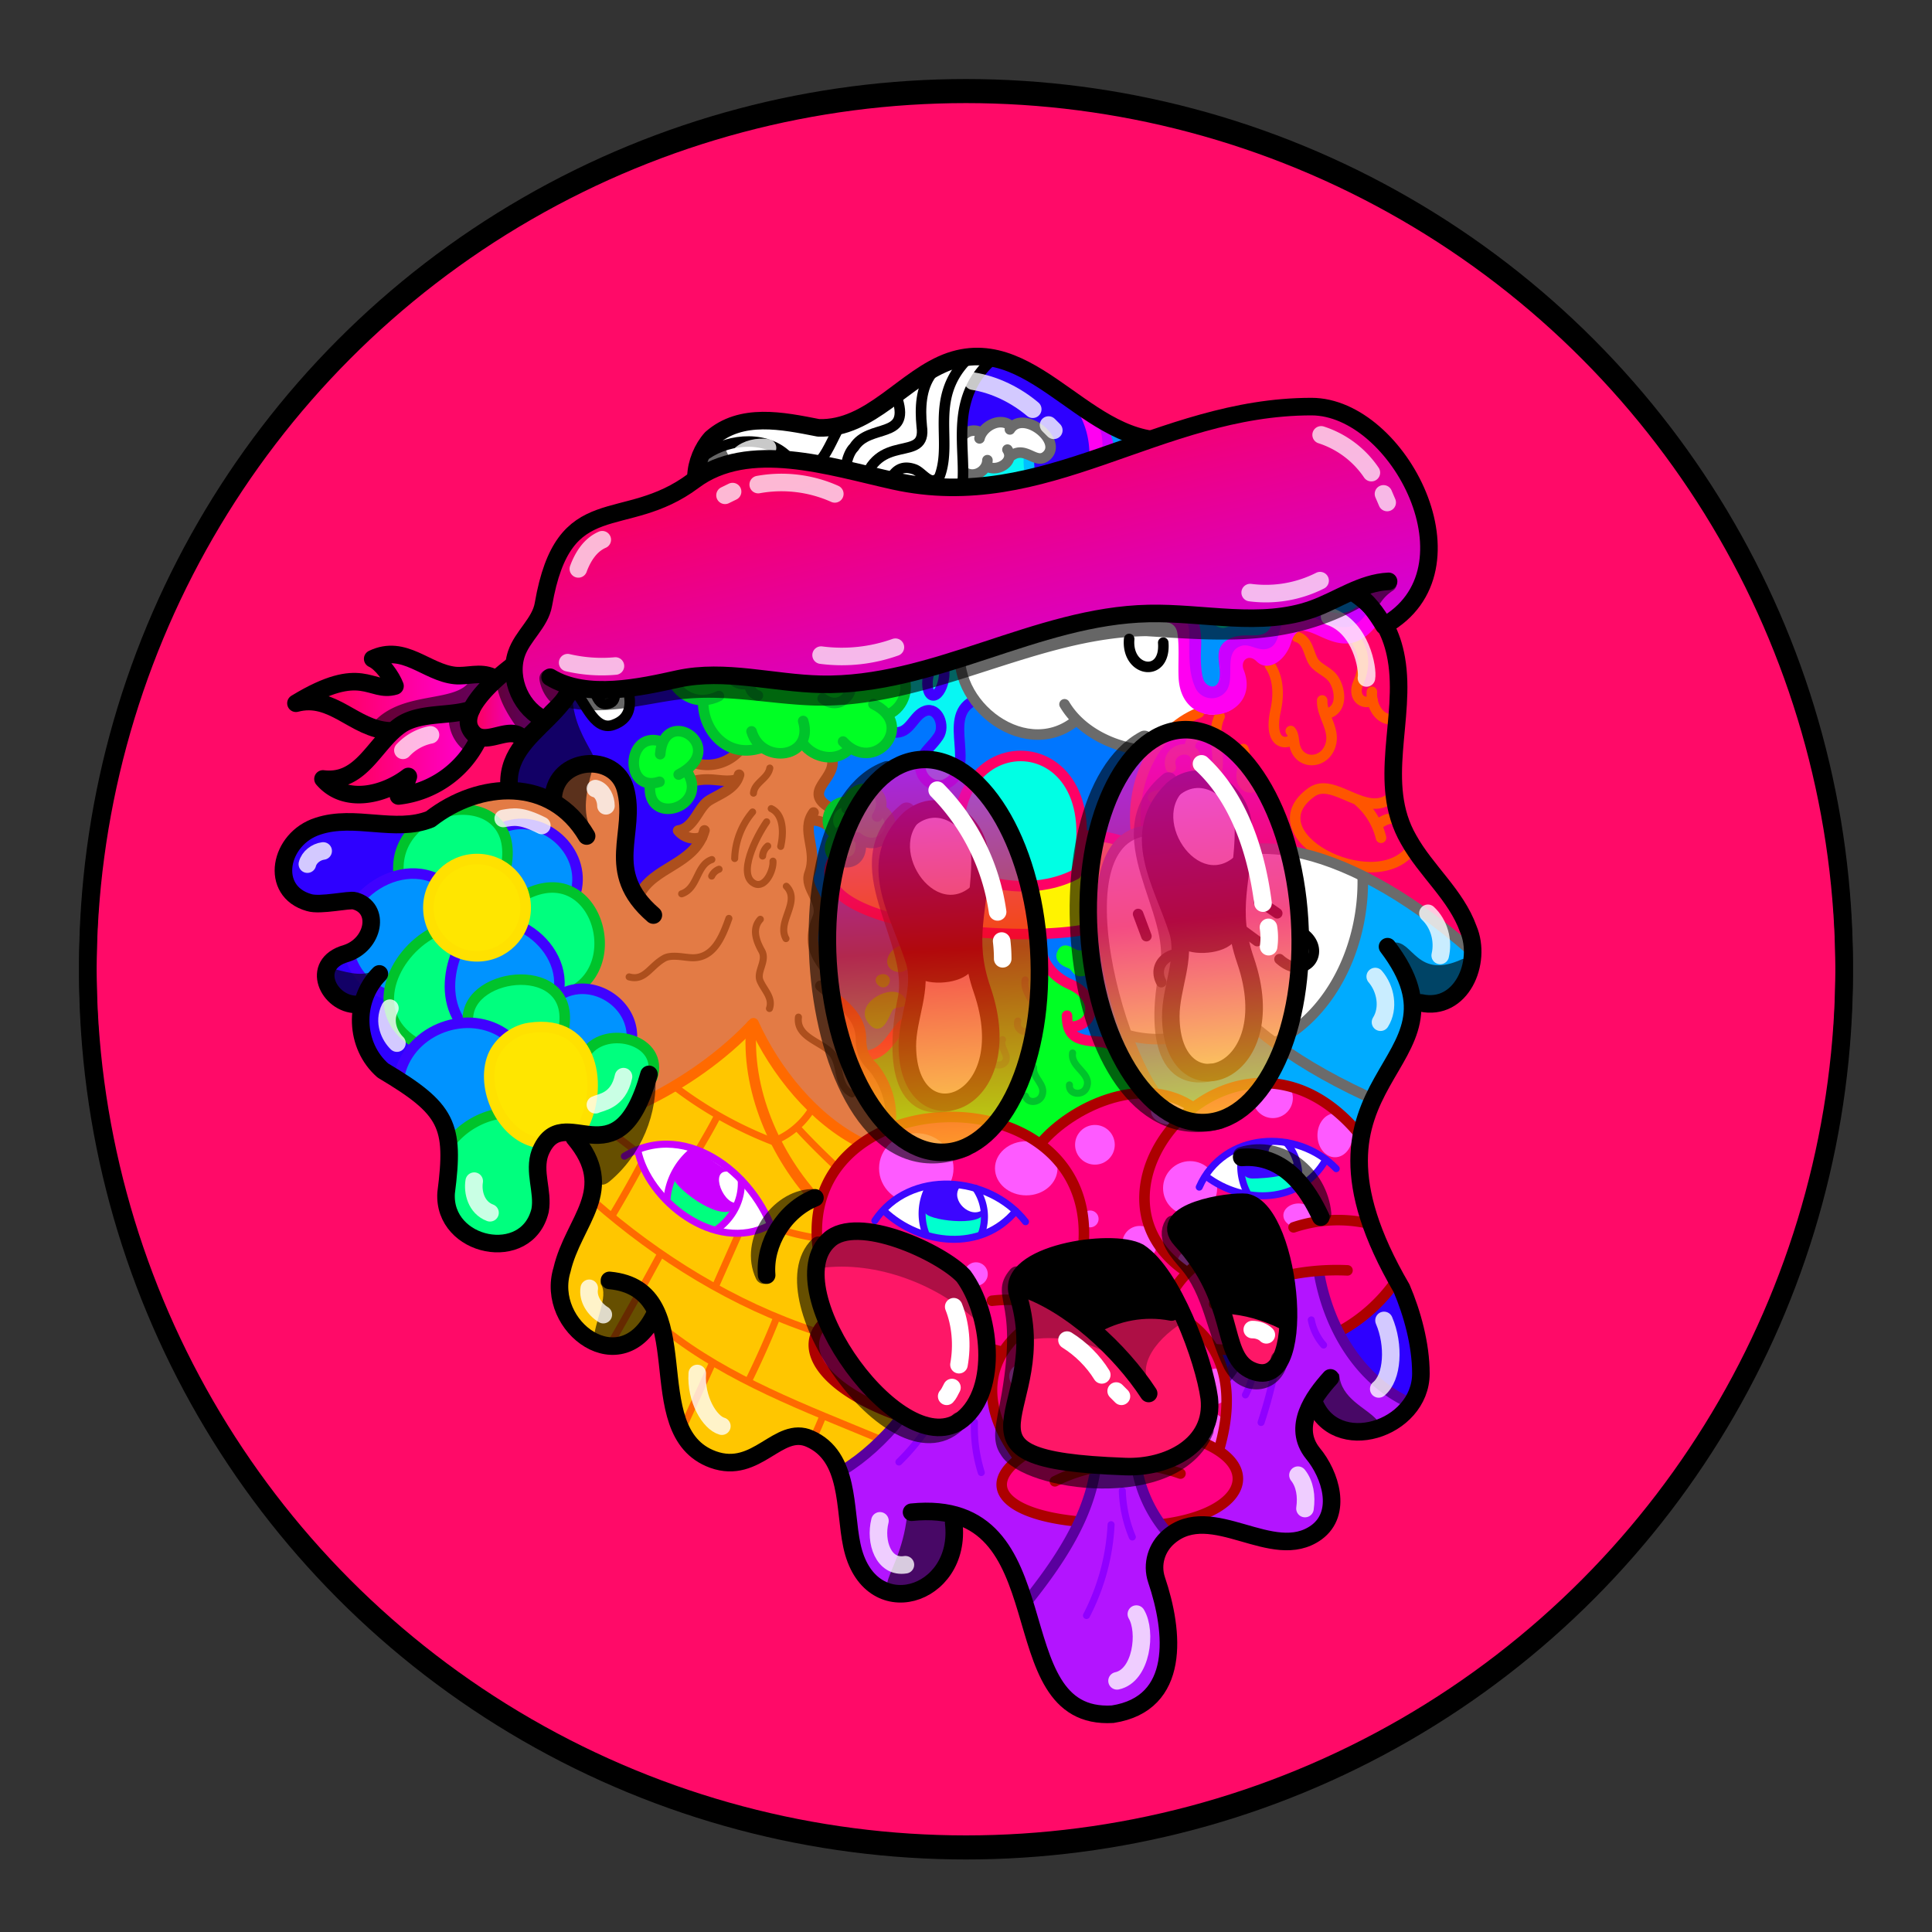 <svg version="1.1" id="Layer_1" xmlns="http://www.w3.org/2000/svg" x="0" y="0" viewBox="0 0 1100 1100" style="enable-background:new 0 0 1100 1100" xml:space="preserve" xmlns:xlink="http://www.w3.org/1999/xlink"><rect x="0" y="0" width="1100" height="1100" fill="#333333" stroke="none"/><style type="text/css">.st304{fill:#FF0A68;stroke:#000000;stroke-width:10;stroke-linecap:round;stroke-linejoin:round;stroke-miterlimit:10;}</style><circle class="st304" cx="550" cy="553.7" r="500"/><defs><style>.kye-1{fill:#fff}.kye-5{fill:#00ff7e}.kye-7{fill:#fe5aff}.kye-8{fill:#00ffcf}.kye-9{fill:#00ff24}.kye-10{fill:#fff300}.kye-12{fill:#00abff}.kye-15{fill:#0093ff}.kye-17,.kye-18,.kye-20,.kye-21,.kye-22,.kye-23,.kye-24,.kye-25,.kye-26,.kye-27,.kye-29,.kye-32,.kye-38,.kye-39,.kye-40{fill:none}.kye-17,.kye-29{stroke:#ad4f1d}.kye-17,.kye-18,.kye-20,.kye-21,.kye-22,.kye-23,.kye-24,.kye-25,.kye-26,.kye-27,.kye-29,.kye-32,.kye-38,.kye-39,.kye-40,.kye-42{stroke-linecap:round;stroke-linejoin:round}.kye-17,.kye-18,.kye-20,.kye-21,.kye-22,.kye-23,.kye-24,.kye-25,.kye-26,.kye-27,.kye-39,.kye-42{stroke-width:6px}.kye-18{stroke:#000}.kye-20{stroke:#6b6b6b}.kye-21{stroke:#f50}.kye-22{stroke:#ff0065}.kye-23{stroke:#3f00ff}.kye-24{stroke:#ad0000}.kye-25,.kye-38{stroke:#ff6a00}.kye-26{stroke:#3f02ff}.kye-27{stroke:#00c32b}.kye-29,.kye-32,.kye-38,.kye-40{stroke-width:4px}.kye-32{stroke:#3c06ff}.kye-39{stroke:#5a009e}.kye-40{stroke:#cb00ff}.kye-41{fill:#cb00ff}.kye-42{fill:#ffe600;stroke:#ffe100}.kye-43{fill:#ff00f1}.kye-44{fill:#00ff02}</style></defs><g id="Layer_80" data-name="Layer 80"><path class="kye-1" d="M567.5 204.3c-36.2-11.4-60.8 34.9-94.7 38.2-17.3 1.8-35-7.1-51.9-2.6-24.4 6.4-32.4 40-13.1 56.3-29.6-.3-69.7 5-78.8 37.9-4.3 15.5 2.3 32.2-.9 48-1.7 7.9-5.8 16-3.4 23.8 46.6 61.1 595.4 242.6 313.4-137.7-17.7-23.9-35.5-52.8-70.6-63.9Z"/><path d="M231 469.2c-15.6-4.3-87-4.4-67.1 34.9 9.8 19.4 32.6-1.1 43.8 12.8 7.8 13.6-8.2 24.8-18.6 31-12.8 8.6 18.5 18.6 23.8 55.7 51.4 46 49.6-131.4 18.1-134.4Zm95.7-74.7c-16.2 13.7-34 29.8-36.5 52.1 34.6 3.9 54.8 34.5 72.9 61.2 32.7 26.9 124.4-141.3 9.7-119.6-31.7-20.5.5 19.9-24.5 24.6-7.9 1.5-18.3-15.1-21.6-18.3ZM773.8 813c45.4-1.2 39.1-60.1 19.2-86.4-11.3-15-83.1-8.5-106.4 17.8-33.1 33.1 72.2 69 87.2 68.6ZM565.5 204.5c28.6 10.8 65.1 23.9 61.4 61.2-.8 7.7.3 17.5-5.7 23.2-56.2 39.3-99.7-45.1-55.7-84.4Z" style="fill:#2e00ff"/><path d="M473.2 431.9c8.6-8.8 43.4-13 55.5-27.3 15.4 6.3-1.6 21.2-3.5 30.3s9.2 15.9 16.6 9c12.4-11.7-2.1-35.2 13.4-44.3 11.9 19.1 39 24.7 57.3 10.8a54.7 54.7 0 0 0 43.3 16.2c-10.2 60.5.9 122.6-3.6 183.7 0 0-175.4 1.9-175.2 1.4-27.2-44.2-44.3-139-3.8-179.8Z" style="fill:#0076ff"/><path d="M432.9 825.9c15.7-12.4 38.1-8.3 44.9 11.2 13.8-7.2 25.1-17.7 34.1-29.9-24.8-5.7-70-37.3-35.2-60.5-15.8-31.7-17.7-72.4 12.7-95.6-27.6-13.3-45.6-38.6-60.5-64.3-20.5 16-41.7 30.4-65.4 42.5-5.6 14.4-22.1 17.5-35.6 19.7 18.9 24.3-1.2 51.4-8.5 75.7-10.6 34.9 39.4 60.5 55 24.8 7.1 18.5 4.5 39.4 11.2 58.1s29.1 32.6 47.3 18.3Z" style="fill:#ffc600"/><path class="kye-1" d="M363.5 654.7c6.6 31.1 43.4 58 74.4 43.1-9.1-28.9-44.1-56-74.4-43.1Z"/><path class="kye-5" d="M383.9 670.5c-13.7 15.4 8.8 24.2 20.6 29 6.3 2 10.6-6.7 13.1-11.3-12.5-3.6-23-10.4-33.7-17.7Z"/><path d="M512 805.7c-24.8-4.7-70.5-36.5-35.7-59.6-44.2-80.7 46.5-139.7 116-95.8 22.7-21.6 57.4-37.6 87.3-20.6 30.4-22.6 72.7-13.6 94.6 17.4-4.1 29.5 9.9 56.6 20.6 83.4-9.2 11.3-19 23.2-32.7 27.9-7.1-9.4-8.4-22-13.7-32.8-10.8-2.2-22 1.5-31.7 6.2a83.6 83.6 0 0 1-7.8 34.3c-5.3 1.7-11 2.3-16.6 2.8a77.4 77.4 0 0 1 1 56.4c31.9 23.3-14.8 41.7-32.5 41.2-7.6-8.7-11.1-20.1-15.4-31.5a46.3 46.3 0 0 0-22.1 1.9 74.4 74.4 0 0 1-10.8 28c-53.2-6-47.6-27.4-32.4-34.2-13.1-16.4-17.7-40.9-11.2-61-10.1-3.5-22.1-7.8-32.6-4.4a78.4 78.4 0 0 1-24.3 40.4Z" style="fill:#ff0081"/><ellipse class="kye-7" cx="497" cy="713.5" rx="14.9" ry="12.4"/><ellipse class="kye-7" cx="584.3" cy="665.2" rx="17.8" ry="15.4"/><circle class="kye-7" cx="603.8" cy="724.8" r="12.8"/><ellipse class="kye-7" cx="521.7" cy="665.2" rx="21.2" ry="20"/><circle class="kye-7" cx="555.7" cy="725.4" r="6.7"/><circle class="kye-7" cx="623.4" cy="651.8" r="11.3"/><circle class="kye-7" cx="648.9" cy="707.9" r="9.9"/><circle class="kye-7" cx="620.7" cy="694" r="4.8"/><circle class="kye-7" cx="677.6" cy="676.5" r="15.4"/><circle class="kye-7" cx="724.7" cy="625.2" r="11.4"/><ellipse class="kye-7" cx="760.1" cy="646.4" rx="10" ry="12.5"/><ellipse class="kye-7" cx="739.4" cy="692" rx="8.7" ry="6.8"/><ellipse class="kye-7" cx="677.6" cy="718.1" rx="7" ry="6.1"/><circle class="kye-7" cx="581.7" cy="783.6" r="7.1"/><ellipse class="kye-7" cx="653.7" cy="766.7" rx="14.3" ry="15.3"/><circle class="kye-7" cx="687.9" cy="814.5" r="10.5"/><ellipse class="kye-7" cx="609.2" cy="807.2" rx="8.6" ry="7.8"/><circle class="kye-7" cx="609.9" cy="758.7" r="6"/><ellipse class="kye-7" cx="692.3" cy="789.3" rx="7.7" ry="10.1"/><ellipse class="kye-7" cx="667.1" cy="632.5" rx="11.8" ry="8"/><path class="kye-1" d="M503.6 689.9c19.9 18 55.6 22.4 73.9 0-18.2-18.9-57.7-23.4-73.9 0Z"/><path class="kye-8" d="M525.2 689.2c.2 4.7-1.9 13 4.3 14.4 11.4 4 34.9 4.5 31.5-13.2-11.4 5.5-24.3 1.8-35.8-1.2Z"/><path class="kye-1" d="M597.4 784c20 13.7 50.1 16.8 67.2-3.1-18.1-15.5-51.3-16.1-67.2 3.1Zm89.4-115c18.8 17.9 54.3 14.9 67.6-8.6-19.2-16.3-53.5-13.4-67.6 8.6Zm11.3-182.3c21.7-4.8 57.2-1.8 77.9 13.6.6 36.1-16.8 76.5-50.6 92.9-7.8-5.7-15.4-11.4-22.4-18.2-16.9 13.7-39.8 19.2-60.3 15-23.4-55.6-34.5-151.1 55.4-103.3Z"/><path class="kye-8" d="M618.2 782.2c-4.4 8.9 5.1 15.5 13.4 13.6 9.9-.4 19.6.4 17.3-12.1a3.8 3.8 0 0 1-1.1-1.1c-9.3 2.2-20.6 2.5-29.6-.4Zm89.1-113.6c.7 3.5 1.2 8.8 4.2 11 10.7 3.2 34.2.7 27.3-15.4-9.5 5.1-32.4 3.6-31.5 4.4Z"/><path class="kye-9" d="M554 530.7c2.6 22.3-47.8 16.7-25.6 45.1-21.9 10.1-17.4 16.5-34.6 26.9a50.6 50.6 0 0 1 14 38.1 103.3 103.3 0 0 1 83.3 9.3c19.2-14.5 39.2-27.9 64.2-29.7a124.3 124.3 0 0 0-10.5-19.6c-14.2-9.8-34.4-3.9-35.4-15.3 13.2.3 14.3-14.1 5.7-21.2s-18.4-1.3-22.3-31.7c-6.5-3-33.1-3.6-38.8-1.9Z"/><path class="kye-10" d="M475.4 487.6c-21.9 47.7 125.5 48.3 152 37.9-.3-15.9-.4-33.6 11-46a103.2 103.2 0 0 0-22-3.5c-1 7.1-1.2 14.6-3.7 21.3-18.8 11-44.4 9-63.5-.9-2-8.1-4.7-15.7-4.9-24.2-12.6-.6-26.3 1.1-38.5 2.1-3.4 4.5-9.9 6.4-14.5 5-1.7 3.4-5 16.2-15.9 8.3Z"/><path class="kye-9" d="M388.4 360.4c-16.5 11.9-5.9 36.9 12.4 40 1.2 15.1 14.7 34.6 31.3 24.5 7 6.5 18.2 4 24.6-2.6 6 8.9 19 12 27.3 4.1 13.2 6.2 29.4-5.8 21.7-20.1 8.9-4 11.6-15.2 6.7-23.5 7.7-9.2 8-24.2-2.6-31.5 10.5-15.7-3.2-39.4-22.9-31.6-13-14.2-35.2-10.7-47.3 3.3-9.9-10.6-28.7-10.8-35.2 4-18.9 1.2-19.6 18.4-16 33.4ZM377 421.7c12.6-15 28.6 5.8 13.4 17.1 12 17.9-21.1 33.4-19.8 8-12.8-3-11.8-26.6 6.4-25.1Zm97.7 53.5c-10.7 13.3 15.4 21.5 16.2 5.2 11.7 1.7 21.7-10 11-19.2 2.3-13.3-17.3-15.8-19.5-3.2-14.1-2.7-10.8 13.7-7.7 17.2Z"/><path d="M359.7 591.5c18.6 5.4 12.8 22.5 5.1 34.9 25.8-6.5 45.3-24.2 64-41.8 15.5 27.5 32.7 53.1 61.9 65.9 5.3-2.4 10-5.3 14.9-7.8 4.7-15.6-2.6-28.2-11.6-39.3-6.8-24.2-1.4-21-22-39.5 4.7-8.4-2.9-13.9-5.9-20.7-4.4-10.2 3.1-22.4-.9-32.7-6.9-8.4-2.3-31.2-4.7-43.2a10.3 10.3 0 0 1 9.2 2.4 29.7 29.7 0 0 1 3.1-9.8c-12.9-10.9.7-12.6.1-28.8-6.3.2-12.8-3.1-15.6-8.5-6.1 7.1-31.9 5-35.8 3.2-13.2 15.7-33.7 1.5-27 19.2 1 .9 14.4-5.4 21.8 2.5-10.4 4.2-23.2 23-28 24.9a11.5 11.5 0 0 0 10.3 6.6c-7.8 14.6-26.3 15.4-33.2 29.9-14.6-12.2-8-31.4-7.7-47.4.6-32.9-38.5-35.5-45.8-5.2-12.3-8.7-37.6-9.5-49.4 1.6 8.7 3.7 16.9 6.6 24.1 13.5 22.1-8.8 49.2 14.1 40.9 37.5 19.2 11.4 16.1 37.2 4.4 53.8a28.4 28.4 0 0 1 27.8 28.8Z" style="fill:#e37b45"/><path class="kye-12" d="M703 574.6c21.6 21.5 48.5 37.8 76.2 50.1-1.8 6.4-3.6 12-5.7 17.6-28.7-25.6-59.2-34.6-93.9-13.2-8.2-3.4-14.1-8-22.8-7.2-6.5-9.6-10.4-19.3-10.9-30.7a72.6 72.6 0 0 0 57.1-16.6Z"/><path class="kye-12" d="M727.1 592.4a231.3 231.3 0 0 0 53.2 32.1c12.7-14 20.8-34.9 24.8-52 18.1 2.4 34.6-14.2 32.3-32.3-9.6-8.5-49.8-36.9-61-39.1.7 35.5-16.4 74.2-49.3 91.3Z"/><path d="M786.8 354.1c26.6 45.3-18.8 112.9 34.8 146.2 2.8 8.6 14.1 32.8 15.2 36.9-124.6-95-124.8-25.3-136.7-72-5 6.8-14.1-.6-12.9-7.7s6.4-27.1 7.5-51.4c14-1.4 13.8-17.4 9.6-28.9.9-6.6 10-6.2 13.4-2.5 9.3 4.4 14-8.5 17.2-15.5 8.8-14.4 28.1 19.7 45.8-1a10.2 10.2 0 0 1 6.1-4.1Zm-104.7 51c-25.5 11.7-37.2 40.8-33.7 68.2 17-5.3 34.6 2.9 47.4 14 2.7-.4 5.7-1.1 7.8-2.9 1.7-6.4-.4-13.6-3.5-19.3-4.2 2-9.4 4.5-13-1 6-21.2 4.4-47.9 7.1-57.4a25.4 25.4 0 0 1-12.1-1.6Z" style="fill:#f06"/><path d="M549.5 269.7c.4 11.6-5.4 27.5-18.9 27.7-8.2.1-8.4-20-16.7-8.5-.8 11.5.8 22.8-8.4 32.7 7.6 7.6 9.7 20.2 5 31.1 10.1 6.6 10.1 19.9 2.1 28.4 2.3 9.7 2.1 18.1-5.6 25.9 1.2 24.9 20.9-12.8 28 1.5 3.6 10.2-10.2 16.8-10.5 26.2 2.4 19.4 24.6 11.3 22.8-6.4-1.2-10.8-2.1-22.4 7.5-30-23.9-25.9 4.7-63 35.6-63.6 1-12.3 3.5-28.4 13-36.8-8.3-11.8-16.5-25.9-19-39.5-8.3 1.7-27.3 11.3-34.9 11.3Z" style="fill:#07f7f3"/><path class="kye-5" d="M249.8 500.8c8.5-13.5 26.4-13.9 39.3-6.6 4.6-48.2-65.7-41.2-61.4 5.1 6.3-4.9 15.7-2.3 22.1 1.5Zm50 9.2a33.4 33.4 0 0 1-2.4 16.7c13.9 8.2 21 21.9 23.3 37.7 38.6-9 17.2-76.1-20.9-54.4Zm-53.9 20.8c-22.8 9.8-35.6 49.3-8.1 62a34.2 34.2 0 0 1 23.8-9.8 49.4 49.4 0 0 1-1.3-40.5c-5.7-4.2-10.2-4.1-14.4-11.7Zm20.3 50.5c8.6-1.2 15.9 3.6 22.9 8.1 8.8-6.4 20.5-6.1 30.6-3.3 11.6-34.2-54-37-53.5-4.8Zm19 53.2c-11.4-1-23.8 7.7-28.3 18-15.3 80.4 64 71.5 50.3-2.2-8.8-1.9-20.1-6.2-22-15.8Zm49.8-36.8c7.2 30-6.7 44.8-1.8 45.8 62.9-2.1 39.8-75.6 1.8-45.8Z"/><path class="kye-15" d="M227.5 612.9a78.6 78.6 0 0 1 30.1 36.1c7.7-6.8 15.6-14 26.2-15.5-8-14.4-9.1-33.3 5.5-43.8-21.3-14.4-57.5-4.6-61.8 23.2Zm91.5-46.8a39.9 39.9 0 0 1 1.6 20c5.9 1.4 9.9 6.9 12.7 12.4a26.5 26.5 0 0 1 26.3-7.2c1-19-23.4-35.1-40.6-25.2Z"/><path class="kye-15" d="M297.6 529.5c12.6 6.5 20.8 20.7 19.9 34.8-16.2-17-50.2-4.2-53.6 18.8-9.3-11.1-9.6-29.5-2.9-41.4 10.9 6.4 31-.3 36.6-12.2Zm-8.6-35.2a35 35 0 0 1 10.5 14.9 36.8 36.8 0 0 1 28-1.9c6.4-22.7-18.1-41.9-39.8-35.7-.6.2-1.4.8-.6 1.6 2.3 7.5 2.7 12 1.9 21.1Zm-40.2 5.9c-5.3 8.6-6.3 19.7-2.7 30a58.5 58.5 0 0 0-25.1 36.9.8.8 0 0 1 .2-.6c-10-3.2-21.8-13.7-20.3-25 9-7.1 12.3-20 5.6-29.9 9.4-12.9 27.5-17.4 42.3-11.4Z"/><path class="kye-1" d="M549.4 246.4c-2 6.8-2.4 16.9 2.1 22.7 4.3 2.1 9.4-3.2 16.1-2.6 9.3-5.6 10-11.5 22.6-6.4 12.6 2.2 6.6-15.4-3.6-18.4-19.8-3.4-22.7 4.7-37.2 4.7Z"/><path d="M479.6 838.8c5.2 22 1.1 55.4 25.5 66.1 24.6 5.5 38.1-20.2 40.7-40.9 50.2 15.2 30.4 88.8 75 109.8 25.1 8.9 47.7-17.3 44.9-41.6-1.2-18.9-13.9-41.9.1-58.4a71.9 71.9 0 0 1-18.5-38.8c-7.7-.3-16.4-1.2-23.6 1.9-2 10.1-4 20.4-10.5 29.3-20-.3-59.4-12-35-36.7-12.3-16.6-16.9-39.4-8.4-58.6a77.1 77.1 0 0 0-33.6-5.7c-11.5 30.4-30 54.7-56.6 73.6ZM717 731.1a83.5 83.5 0 0 1-18.4 52.2 119.5 119.5 0 0 1-4.5 41.7c19.1 17.2 6.6 28.2-9.5 40.7 25.5 6.5 75.9 27.9 73.4-17.7-2.2-15.2-20.1-31.8-10-46.9 13.9 17.7 39.6 14.4 53.7-1.5-27.9-18.2-45-41.6-51.4-74.8-11.2-2.4-22.4 3-33.3 6.3Z" style="fill:#b314ff"/><path class="kye-17" d="M473.9 432.8c1.6 11.1-16.8 17.8-1.8 26.8"/><path class="kye-18" d="M550 205.3c-20.9 22.1-7.6 45.6-14.9 65.5a4.3 4.3 0 0 1-5.8 2.4c-3.1-1.4-5.7-4.9-8.7-6-21.9-7.7-14.9 38.5-32.7 51.5"/><path class="kye-18" d="M530.5 212.6c-6.3 8.4-6.7 19.7-5.7 30.1 3.1 21.8-25.7 2-33.7 34.4-2.2 8.4-1 20.7-9.2 25.5-6.6 3.8-14.6-7.5-21.7-4.4-2.6 1.1-4.3 4-7.1 4.7-8.3 1.6-9.6-10.6-15.2-13.9-14.2-8.2-24 13.9-24.2 25.8"/><path class="kye-18" d="M424.9 313.8c1.5-11.5 12.1-13.6 19.8 2.5m66.4-88.6c6.9 22.6-16.3 13.3-24.8 26.9-8.9 8.6-2.9 37.2-16.2 31.7-7.3-3-8-1.8-15 .7-4.8 1.7-5.3-4.6-6.8-7.6-10.3-20.3-32.9-8.8-45.4 3.3"/><path class="kye-18" d="M402.2 258.6c13.6-9.2 35.2-10.8 47.2 2.3 15.8 17.2 22.5-8.3 29.3-19.2m-114.8 62.8c13.9 3.8 10.7 12.1 17.2 16.5 13 8.9 22-11.4 21.2-22.9M330.5 335c7.3-11.2 22.8-20.4 35.2-11.2 6.7 5.1 10.7 14.8 19.7 16.2"/><path class="kye-18" d="M329.9 349.9c7.5-11.5 19.7-19.6 32.2-11.8 7.2 4.5 13.4 16.4 23.9 15"/><path class="kye-18" d="M332.3 364.7c6.3-13.5 20.2-19.1 31.6-10.7 4.8 3.5 9.6 14 18.4 12.8"/><path class="kye-18" d="M330.5 384.5c9.1.5 6.9 17.2 14.9 16.3 14.7-1.7-12.3-31.5 5.6-36.2 10.9-2.9 16.1 18.4 28 12.4"/><path class="kye-18" d="M326.4 393.3c5.9 3.1 11.2 23.6 22.8 19.4 18.4-6.5 3-27.7 8.4-31.6s11.5 13.1 23 4.7"/><ellipse class="kye-18" cx="630.6" cy="345" rx="1.7" ry="5"/><path class="kye-18" d="M642.9 363.8c-1.7 19 21 22.5 19.4 2.1M706 528.6l9.8 7.2m.9-22.5a116.3 116.3 0 0 1 10.5 6.7m1.3 26.1c15.4 13.8 28.6-6.4 11.6-16.1m-92.1-9.6 4.7 12.6m13.3-21.5c1.8 4.1 3.6 8.3 5.3 12.5m-10.1 35.2c-7.6-14.5 16.1-23.6 20.2-7.8"/><path d="M585.8 260.9c-.6 13.7 7.1 26.5 17.6 34.8" style="stroke:#00bfff;stroke-width:6px;stroke-linecap:round;stroke-linejoin:round;fill:none"/><path class="kye-20" d="M616.4 290.5c-17.4 6-27.2 25.4-24.8 42.9"/><path class="kye-21" d="M694.4 407.9c-4.3 8.8-.4 18.8-1.2 28.1s-6.4 16.1-6.8 24.7 8.9 9.8 13.3 4.1"/><path class="kye-21" d="M698.2 460.3a33.9 33.9 0 0 1 6 22.3m18.9-103.7c4.8 7.2 5.1 16.5 3.3 25-4.8 21.5 7.1 19.9 9.6 16.8"/><path class="kye-21" d="M734.9 416.2c1.7 2 1.6 5 2.1 7.6 2.2 11.8 16.8 11.8 20.5.6 3-9.1-5.1-17-4.7-25.6m3.2 7.4c8.2-2.3 7.4-12.8 3.6-19-2.8-4.7-8.5-6-11.5-10.1s-3-12.5-9.7-14.5m34.4 3.1c4.6 7.2 3.8 15.5.5 23.2s2.3 12.9 8.2 9.9"/><path class="kye-21" d="M781.1 393.9c-.6 7.3 3.9 16.5 12.1 15.6"/><path class="kye-20" d="M643 589.6a63.6 63.6 0 0 0 58.7-14.5m24.9 18.1c33.2-17.1 49.9-56.8 49.3-92.9M606.1 401c9.6 16.3 29.8 25.4 48.1 26.4"/><path class="kye-21" d="M682.6 405.8c-26.4 10.8-38.8 40.3-35.8 67.6m156.1 11c-21.3 26.3-90.4-9-56.1-33.4 12.7-9 30.8 15.1 45.4 3.1"/><path class="kye-21" d="M773.7 456.2a40.2 40.2 0 0 1 12.6 20.8m-1.2-8c2.6-1.9 5.8-3.5 9-2.7m-86.2-39.8c3.1 6.5-4.4 15.2 1.2 20.7 3 2.9 8.2-.2 7.4-4.2m-49.9-6.1c-3.5-12.1 17.4-14.9 14.2-.7"/><path class="kye-21" d="M677.6 426.1a6.4 6.4 0 0 1 4-6.9m-16.7 41.6c-2.1-6.3 7.5-13.1 12.2-8.2m-20.6 1.3a8.2 8.2 0 0 1 7.9-.2"/><path class="kye-20" d="M550.4 269.5c5.3 2.4 11.7-1.8 11.8-7.5m.2 3.8c6 2.9 15.6-3.1 11.2-9.8m2.3 3.4c8.2-5.8 13.9 5.6 20 .1 9.5-8.5-13.3-26.6-20.9-15m.4-2c-5.9-5.3-16 .2-17.7 7.1m-8.3-2.6a8 8 0 0 1 8.6-1"/><path class="kye-18" d="M563.8 205.9c-29.6 28-6.1 64.5-21 85.3a13.4 13.4 0 0 1-7.2 5.1c-10.5 2.7-9.8-11.9-16.4-11.9-9.5.1-.5 22.9-14.8 34.7"/><path class="kye-22" d="M626.4 526.9c-30.7 12.2-175.6 2.6-151.4-38.7m142.2-12.4a61.1 61.1 0 0 1 21 3m-30.7 99.5c.2 13.8 7.5 13.8 20.5 15.1 7.4.7 9.6 9.5 16.8 7.4m-111.4-31.6c-1.7 11.5-14.5 8.5-20.3 15.3s-9.7 15.3-19.1 16.5"/><path class="kye-17" d="M467.1 561.3c9.9 8.8 23.1 15.8 23.1 30.3.1 11.3 5.6 14 8.3 17.8 6.8 9.5 10 20.7 8.3 32.1"/><path class="kye-23" d="M509.1 416.9c9 1.3 10.8-9.9 17.9-12.2s11.3 8.7 7.4 14.5-7.8 8-9.8 13.1c-3.2 8.1 4.9 17.3 13.3 14.4 19.6-8.6-2.2-37.8 16-47.5"/><path class="kye-20" d="M656.6 620.6c-28.7-42.9-62.4-192.5 38.1-134.8"/><path class="kye-24" d="M612.1 866.1c-46.8-4.9-59.7-26.5-10.5-47.2m60.5 48.9c53-6.9 59.6-40.8 3.1-52.4m-100.4-74.8c12.9-1.4 21.7-.5 33.9 7.1m196.1-18.4a93.8 93.8 0 0 1-31.6 28.5m-54.6 9.2a45.3 45.3 0 0 1-17.2 1.1m87.8-71.5a79.5 79.5 0 0 0-42.7 2.2m-42.5 14a53.7 53.7 0 0 0-30.2 30.9m11-20.1c-68.3-47.2 29.5-157.9 97.4-79.9"/><path class="kye-24" d="M677.5 629.4c-28.6-17.7-67.7 1.2-84.8 21.4"/><path class="kye-25" d="M365.7 628.1c22.9-10.9 45.6-26.6 63.3-45.5 12.4 27.4 34.5 54.8 61.2 68.1"/><path class="kye-25" d="M427.9 583.7c-3.5 36.1 13.3 74.7 38.1 100.9"/><path class="kye-26" d="M297.9 528.2c13 6.8 22.8 21.3 20.2 36.3m-58-22.2c-5 12.3-5.9 27 1.3 38.5M286.8 471c22.5-8.6 47.2 13.5 41.1 36.8"/><path class="kye-27" d="M284 634.1a45.5 45.5 0 0 0-27.6 16.6m43.1-141.5c37.8-18.9 56.2 36 28.8 53.8"/><path class="kye-26" d="M319.4 566.1c17.6-9.7 40.9 4.5 40.4 24.6m-161-48.1a33.2 33.2 0 0 0 21.2 23.6"/><path class="kye-27" d="M266.4 580.1c0-27.5 61.7-33.9 54.6 5.5m13.1 13.2c11.4-15.3 44.3-6.9 37.2 14.8m-125-82.5c-23 12.4-37.1 45.3-10.6 62.1m-8.8-96.2c-3.3-42.2 70.3-52.3 61.3-3.5"/><path class="kye-26" d="M288.2 589.3c-21.3-15.6-54.3-3.6-60.6 22m20.5-111.2c-14.6-6.6-31.8-.6-42.3 10.7"/><path class="kye-17" d="M401.1 472.8c-5.6 19.8-29.3 20.4-37.2 37"/><path class="kye-17" d="M420.8 441.1c-2.1 8-10.6 10.7-17 14.6s-8.4 15.7-17.7 17.2a12.1 12.1 0 0 0 13.6 3.7"/><path class="kye-17" d="M419.4 443.9c-8.1 2-14.1-1.7-24.4.8m25.2-16.5a24.5 24.5 0 0 1-23.3 6.6"/><path class="kye-22" d="M544.4 472.3a139.1 139.1 0 0 0-37.5 2.8"/><path class="kye-27" d="M375.9 429.4c2.2-28.7 39.9-3.7 10.5 11.6m-10.5-19c-19.4-5.8-20.7 29.8-.4 23.1m-5.4 1.9c-2.1 23.3 32.5 13.3 21.9-6.3m8.4-39.1c1 16.1 14.8 30.5 33.2 24.1"/><path class="kye-27" d="M427.9 416.4c5.8 19.5 35.7 15.2 29.4-5.9"/><path class="kye-27" d="M457.3 423.5c6 8.3 19.4 10.8 26.5 2.6"/><path class="kye-27" d="M480 422.2c17.6 19.3 42-9.4 17.3-21.3"/><path class="kye-27" d="M506 406.6c9-4 12.5-16 7-24.2"/><path class="kye-27" d="M506.1 384.9c18.5-4.3 16.9-33.8-2.8-34.2"/><path class="kye-27" d="M509.8 351c10.7-15.5-3-40.7-22.5-31.4m1.9 6.7c-7.4-20.2-37.6-22.4-48.5-3.9m1.5 5.6c-5.9-15.1-31.7-18.9-37.8-1.8"/><path class="kye-27" d="M410.6 328.7c-23.7-9.6-34.8 29.9-11 36"/><path class="kye-27" d="M389.3 359.8c-20.3 14.3-3.4 47.9 20 36.5m15.7-59.8c-8.3 3.3-5.7 16.3 3.3 16.1"/><path class="kye-27" d="M422.5 350.8a7.7 7.7 0 0 0-1.9 8.8m-5.1 16.1c-5.5 12 11 20.1 16.1 7.4"/><path class="kye-27" d="M426.8 389.8a6.6 6.6 0 0 0 4.7 6.2m24.2-45c13.7 7.3-1.1 29.8-10.9 16.2m27.2-30.5c7.7-1.6 14 7 7.2 13.9m-2.9-14.6c1.4-2.8 1.7-6.8-.8-9.1m4.7 53.7c11 8.2.3 26.3-11.8 17.1"/><path class="kye-27" d="M485.5 385.8a8.4 8.4 0 0 0 6.9-7.9m-13.8 95.4c-18.9 15 13.2 27.6 11.5 6.3m-8.1-19.2c1.1-18.4 27.7-12.4 17.4 4.5"/><path class="kye-27" d="M501.7 461c12.8 8.7-.7 26.1-13.5 15.8"/><path class="kye-17" d="M470.2 469.3a13.7 13.7 0 0 0-6.9-2.2"/><path class="kye-27" d="M480.8 456.6c-9.3.5-12.9 13.2-5.4 18.5"/><path class="kye-17" d="M463.2 462.6c-7.6 10.5 2.8 21-2.3 34.7-3.1 8.5 8.5 16 4.6 25.3-10.4 24.6 13.6 29.5 6.4 41"/><path d="M612.6 497.7c-19.1 10-45.1 8.8-64.3-1.4-21.2-87.7 87.5-88.5 64.3 1.4Z" style="fill:#00ffe4;stroke:#ff0065;stroke-width:6px;stroke-linecap:round;stroke-linejoin:round"/><path class="kye-22" d="M552.7 531.9c-1 20-20.5 14.8-28.8 26.4-3.9 5.4-1 16.4 7 15.5m62.5-40.1c-3.1 11.8 5.4 22.2 16.1 26.8 15.4 6.7 14.8 23.1.6 24.1"/><ellipse class="kye-23" cx="532.8" cy="386.1" rx="9.9" ry="4.5" transform="rotate(-79.5 532.865 386.124)"/><path class="kye-29" d="M436.5 467.9c-6 8.6-17 30.3-6.9 35.2 6 2.9 10.9-7.4 10.5-12.8"/><path class="kye-29" d="M434.2 487.4a8.3 8.3 0 0 1 2.9-5.7m2-21.3c7.4 3.5 7 14.6 5.4 21.5m-16-19.6a43 43 0 0 0-10.2 26.5m10.7-37.2c.5-6 8.2-8.2 9.3-14.3m-33 52.1c-8.9 3-7.8 16.4-17.2 19.5m21.3-14a7.6 7.6 0 0 0-4.2 3.9m9.8 24.1c-3.7 10.4-8.6 22.8-21 22.4-4.4-.1-11.8-2.1-16 .4-8 4.6-11 13-19.8 10.5m74.7-32.8c-4.9 5.3-2.4 12.3.8 18s-3.2 11.8-.9 17.1 7.4 9.6 5.3 15.7m9.6-69.6c8.5 8.7-5.6 20.3-.2 29.8m7.1 44.7c-1.4 11.2 12.4 13.8 18.6 20.2s2.6 18.9 11.9 23.5"/><path d="M556.5 554.9c3.3 13.3-9.7 17.4-8.9 27.8.5 6.5 8.3 5 10.3.1M533.5 594c-2.5 8.3-14 10.9-14.6 19.8-.4 5.5 7.3 8.8 10.5 4m54.3-59.9c-1.7 8.5 9.1 15.2 7.1 23.8s-13.3 6.9-11.3-.4m-16 21.1c.5 4.2 7.3 5.6 9.1 1.7s-3.8-8.2-1.8-12.2M549 619.6c.9 7.2 10.6 2.6 8.4-3.5-.8-2.1-2.3-4.1-1.9-6.3m28.3 14.2c1.4 4.6 8 3.9 9.5-.4 2.3-6.1-5.4-9.8-4.8-15.8m22.2-8.3c-1.4 8.4 11.5 11.6 7.8 19.9-2.1 4.7-10.1 3.9-9.6-1.7" style="stroke-width:4px;stroke:#00c32b;stroke-linecap:round;stroke-linejoin:round;fill:none"/><path d="M603.7 542.9c-1.3 3.3 2.3 5.4 5.1 6.4s3.1 3.6 5.3 4.4c7.7 1.7 7.6-10.7.5-10.6-4.1.1-8.6-6.3-10.9-.2Zm22.7 37.4c-1 1.7 2.8 4 3.7 1.9s-1.4-5.7-3.7-1.9Zm-102.3-45.2c-4.2.1-5.9 4.7-9.9 5.1-6 .6-10.9 9.8-3 11.2 4.3.7 6.1-4.1 9.2-6s4-.9 5.8-1.9c4-2.2 3.1-8.5-2.1-8.4Zm-22.7 21.8c-2.5 1 1.1 4.7 2.7 2.7s-.2-3.7-2.7-2.7Zm11.4 11.6c-5.1-5.9-22.7 3.4-17.5 11.7s8.1.1 10.8-5.4 11.2-1.2 6.7-6.3Z" style="stroke:#00ff24;stroke-width:4px;stroke-linecap:round;stroke-linejoin:round;fill:#00ff24"/><path class="kye-32" d="M498.1 695c19.7-29.6 65-26.1 85.8.6"/><path class="kye-32" d="M503.4 689.5c20.7 19.5 55.4 23.4 74.9 0"/><path class="kye-32" d="M529.2 675.2a31.8 31.8 0 0 0-2.1 27.1m28.3-25.8a28.4 28.4 0 0 1 3.3 26.2m33.8 86.3c16.6-25.4 58.3-24.9 78.6-4"/><path class="kye-32" d="M597.1 784.2c19.9 14.9 51.8 16.4 68.6-3.9"/><path class="kye-32" d="M620.1 771.1a23.7 23.7 0 0 0-.7 22.4m24.7-22.7a21.4 21.4 0 0 1 4.3 21.3"/><path d="M634.9 770.8c-3.5 8.7 7.4 13.9 13.5 9.5 6.6 7.3-20.3 10.5-29.9 3.5-1.1-3.5-1-9.8 1.2-12.8ZM546.4 676c-5.5 7.2 6.1 18.5 13.4 12.6 3.6 10.1-28.8 6.9-32.7 2.4s-1.1-15.2 4.5-15.8Zm179.1-24.9c-10.3 6.1 7.2 19.7 12.4 9.4 5.5 9.4-19.4 10.5-24.7 10.5-9 .1-7.5-12.9-4.5-18.6Z" style="fill:#3c06ff"/><path class="kye-32" d="M682.8 675.9c13.8-31.4 55.5-33.9 78-10.5"/><path class="kye-32" d="M686.8 669.8c21.6 16.3 53.6 15.7 68.1-9.6"/><path class="kye-32" d="M708.4 652.5a33.2 33.2 0 0 0 1.8 26.7m22.1-28.7a29.1 29.1 0 0 1 6.6 25.1"/><path d="M543.4 782a127.9 127.9 0 0 1-31.6 50.4m33.4-29.9a44.5 44.5 0 0 1-4.5 11.3m14.1-4.1a87 87 0 0 0 3.9 28.7m73.9 29.7a125.8 125.8 0 0 1-14 51.7m20.4-71a74.3 74.3 0 0 0 5.7 26.3m86-129.8a262.3 262.3 0 0 1-12.7 64.6m28.6-58.4a30.1 30.1 0 0 0 7 14.3m-40.3 17.3a52.9 52.9 0 0 1-4.2 11.1" style="stroke:#9000ff;stroke-width:4px;stroke-linecap:round;stroke-linejoin:round;fill:none"/><path d="m527.5 364.4 1.2 2.4m7.9 1.1.9-1.3" style="stroke-width:4px;stroke:#3f00ff;stroke-linecap:round;stroke-linejoin:round;fill:none"/><path class="kye-20" d="M610 340.7c-20.7-14.6-54.3-.5-61.7 21.8-11.5 34.6 33.8 72.2 63.9 48.1"/><path d="M562.5 294c-5.3 5.8 6.1 12.8 2.2 18-1.7 2.1-6.7 1.1-7-2.2" style="stroke-width:4px;stroke:#000;stroke-linecap:round;stroke-linejoin:round;fill:none"/><path d="M562.5 294c-5.3 5.8 6.1 12.8 2.2 18-1.7 2.1-6.7 1.1-7-2.2m20 1.5c2.3 2.1 6.5.7 6-2.6s-4-4.1-4.8-6.8M571 292c1.9 1.8 4.9 1.8 5.8-1 1.7-5-5.2-8.5-3.8-13.5M546.5 334c1.9 3.6 7.3 1.9 7.9-1.9 1.4-6.3-7-8.5-7.9-14m-18.9-2.4c1.6 2.3 5.2.9 5.6-1.7s-2.5-5-3.4-7.7m-1.1 36c1.6 3 6.2 1.5 6.5-1.7s-2.8-5.5-4-8.4m41.3-3.6c1.8 1.1 3.8-.8 3.6-2.7s-3.5-3.7-4.1-6" style="stroke-width:4px;stroke:#00bfff;stroke-linecap:round;stroke-linejoin:round;fill:none"/><path class="kye-38" d="M385.8 619.9a228.1 228.1 0 0 0 56.5 30.9m-33.9-15.2c-3.3 6.4-6.9 12.6-10.6 18.8m-46.3-7.1 10.1 7.7m77.7 42.4c7.5 4.2 16.2 5.8 24.6 7.4m-99.1-41.4a689.9 689.9 0 0 1-16.4 28.9"/><path class="kye-38" d="M338.3 684.1c36.5 32 79.7 58.8 125.8 73.9m-56.6-25.9 12.8-28.9"/><path class="kye-38" d="M376 714.2q-13.7 25.3-28 50.2m31.1-7.1c35.5 28.2 79.8 44.6 121.4 61.9"/><path class="kye-38" d="M426.6 785.4c5.6-11.4 10.8-23.1 15.5-34.9m-36.7 26.1-16.3 35.6m79.3-5.7q-2.2 5.6-4.8 11.1m-20.4-169a45.5 45.5 0 0 0 18.5-16.3m-7.3 10.2c6.8 7.4 14 14.5 21.3 21.4"/><path class="kye-39" d="M623.5 837.7c-4.4 27.7-21.4 52.5-38.7 74.2m62.4-76.2a77.3 77.3 0 0 0 18.3 37.9M717 732.4a84.2 84.2 0 0 1-18.6 51.8m52.8-58.3c5.4 29.5 22 58.7 49.7 72.1"/><path class="kye-40" d="M355.5 658.3c36.2-21.9 77.4 12.5 86.3 48.4"/><path class="kye-41" d="M414.8 667.1c-11.6-1.5-2.2 20.4 5.5 17.5-4.7 14.6-30.7-4.1-35.9-11.8-1.8-7.6 6.1-13.8 10.8-18.9Z"/><path class="kye-40" d="M363.1 654.8c5.5 28.1 43.7 59.3 75.1 42.8"/><path class="kye-40" d="M395.1 654.7a39.9 39.9 0 0 0-15.4 28.8m42.3-11.7c.8 10.7-4.5 21.6-13.8 28.1"/><path class="kye-24" d="M600.6 843.4a91.2 91.2 0 0 1 71.5-4.4m-92.4-9.2c-73.5-99.4 151-134.7 114.7-5.6m72.8-100.9a135.9 135.9 0 0 0-75.9 19.1M511.4 806c-65.1-23.4-65.4-64 7.4-68.5"/><path class="kye-39" d="M535.5 766.6c-9 28.7-33.2 56.9-55.1 70.2"/><path class="kye-24" d="M496.7 768.6a135.9 135.9 0 0 1 73.5 1m-93.4-23.2c-69-143.5 191-149.8 131.4-3.4"/><path class="kye-20" d="M777.9 624c-184.1-85.3-95.6-218.5 59.9-82.6"/><path class="kye-42" d="M307 650.7c-19.8-2.7-33-28.9-27-47.6 2.8-8.9 11.9-16.4 21.2-17.8 37.8-5.8 42.7 35.2 29.8 57.7"/><circle class="kye-42" cx="271.6" cy="516.8" r="27.7"/><path class="kye-43" d="M784.9 354.5c-22 30.8-43.1-10.6-49.8 11.4-3 9.9-13 17.3-19.7 10.6-4.5-4.5-9.4-.4-7.3 4.9 11 27.6-34.6 37.8-37 5.3-.5-8 .5-18.1-.7-26s-8.4-6.5-13.8-6.9c-21.2-1.8-20.2-28.3-19.3-44.7.1-1.8.6-4.9-2.3-4.2-17.4 4.2-19.2-17.9-16.8-28.7 3.5-15.6 3.1-29.3-5-42.8a189.3 189.3 0 0 0 41.4 14.2Z"/><path class="kye-41" d="M779.2 347.6c-14.4 23.2-30.8-4.8-46.4 4.7-5.6 3.4-3.5 13.5-9.7 16.5s-11.2-2.8-16.5-1c-10.4 3.4-3 18-8.4 25.6a10.3 10.3 0 0 1-17.2-1c-4.8-9.5-3.8-21.9-3.9-32.1 0-14.8-18-12.1-26.6-18.2-15-10.8.9-49.1-13.3-46.9-26.8 4.1-.9-41.4-12.9-53.3 6.7 1.4 13.3 3 19.8 4.9Z"/><path class="kye-15" d="M774.7 343.2c-16.7 19.3-37.7-17.4-50.2 11.2-4.1 13.7-17.4 2.1-28 11.7-5.9 6.2.1 15.3-2.8 22.3-2.1 4.4-7.3 2.3-8.6-1.8s-1.6-11.1-1.3-16.8c2.3-41.9-31.8-18.6-34.1-45.1-1.2-13.7 5.5-35.4-13-37.7a5.3 5.3 0 0 1-4.7-5c-1-9.6 6.2-24.3-.7-36.7 5.3.4 10.5 2 15.6 3.5Z"/><path class="kye-8" d="M767.7 337.9c-7.2 8.5-16.4.2-24.2-2.9-10.1-3-20.5 4.6-23.6 14.3a8.6 8.6 0 0 1-9.1 6.5c-8.5-1-12.9 1.9-14.5 1.8-10.3-.6-12.4-20.8-25.2-24.2-29.6-8 .4-34.5-28.4-59.8-6.4-6.4 3-14.8-.6-22.3 9.5 3.4 20.2.1 29.9 2.4Z"/><path class="kye-44" d="M744.6 326.2c-10.6 1.2-21.6 5.6-27.8 14.3-10 14.3-22.7 12-30.2-3.4-10.9-22.1-25.3 3.3-21.4-36.6 2.3-23.2-23.9-23.9-13.6-45.9 40.5-18.2 98.2 29.3 103.1 70Z"/><path class="kye-10" d="M758.2 316.7c-5.2 4.8-12.8 4-19.3 3.8-25.1-1-35.2 40.8-47.5 11.7-10.1-23.8-22.5 2.3-18-41.3 1.9-18.1-21.8-17.3-13.6-36.7 31.7-7.8 135.3-25.1 98.4 62.5Z"/><path d="M765.2 298.4c-14.9 19.7-24.5 14.7-44.5 18.7-9.7 2-10.8 18.2-21.4 14.5-3.3-2.1-3.8-6.1-5.3-9.2-5.2-10.7-16.9-7.9-14.4-22.1 5.3-29.3-17.2-29.3-13.4-44.6 23.3-18.8 110.1-23.9 99 42.7Z" style="fill:#ff6100"/><path d="M763.9 289.2c-3.7.8-6.5 3.9-8.8 7-13.4 18.5-30.4 7.1-48.3 19.9-12.5 9-21.5-17-19.4-28.1 2.8-15.2-16.6-21.8-14.2-33.6 32.8-18 95.6-16.7 90.7 34.8Z" style="fill:red"/><path class="kye-43" d="M762 279.8c-5.2 2.5-9.7 8-12.9 12.7-11.8 16.9-22.4.1-42.8 14.2-11 7.5-13.7-14.9-13.2-23.2.9-14.2-14.8-18.5-14.3-31.4 27.6-16.2 82.9-13.4 83.2 27.7Z"/><path class="kye-41" d="M759.8 272.6c-7.8 2.6-10.8 11.6-16.6 16.9-10.6 9.9-11.8-3.5-29.6 6.8-13.5 7.8-14.2-16-17.6-25.6-2.6-7.4-11.6-11-11.6-19.1 24.4-13.1 66.8-10.5 75.4 21Z"/><path class="kye-15" d="M755.3 265.2c-14.9 1.7-11.9 23.3-24.4 18.1a8.1 8.1 0 0 0-7.2.6c-13.5 10.3-18-4.1-20.9-15.1-2-7.6-11.8-10.3-12.6-18.6 22.1-9.9 52.9-9.9 65.1 15Z"/><path class="kye-8" d="M749 257.7c-14.9 2-19.1 22.3-31.1 19.4-6.8-1.6-7.2-8.5-8.8-13.7s-11.1-7.9-10.1-15.1a41.8 41.8 0 0 1 50 9.4Z"/><path class="kye-44" d="M740.2 252.2c-14.4.1-10 15-19.5 13.7-5.5-.7-7.1-14.5-13.6-18 10.9-4.1 22.6-.9 33.1 4.3Z"/><path class="kye-10" d="M716.3 247.8c2 5 8.6 5.8 11.8.4Z"/></g><style>.st40{fill:none;stroke:#000;stroke-width:10;stroke-linecap:round;stroke-linejoin:round;stroke-miterlimit:10}.st98{opacity:.6;enable-background:new}</style><g id="Outline"><path class="st98" d="M793 537c-1 .7-1 2-.5 3 5 10 11 35 25 30 8-2 21-13 18-22.4-.5-1-2-2-3-1.5-26 12-28-11-39-9.4v.3zm-34 274.5c6 5 26 8 25-3-6-7-20.6-12-21.5-26C750 772 744 803 759 811.5zm-219.3 52s1 .5 1 .8c9 13.5-3 36-18 40-34 6-9-6-6-44 .3-5.3 22.3 2.7 23 3.2zM342 731c5 7-4 22-4 33 8 13 29.6-5 33-14.9 2-12-17-21-28-20.2-1 .1-1 1.1-1 2.1zm31-120.2c2 23-8 47-26 61.9-13 10.9-17.5-30.6-8-27.9 6 4.2 28-18.8 34-34zm-157-59.9c-8 6-17 3-25 1-11 5 4 20 13.5 16 5-4 12-9 12-15.7-.5-.2-1.5-.2-.5-1.3zM337 473c-6-10-3-23 0-34 0-1 0-2-.6-2-9-9-23 11-19.8 20.7C318 463 338 475 337 472.8v.2z"/><path class="st98" d="M326 392c-2 29 24 45 7 44-7 2-14 1-15 11-1 11-24 0-24.5-1.3C285 433 317 404.5 326 392zm103-118c-9.9-4-16-16-18-25-4-6-9.9 1-11 6-7 54 29.5 28 29 19zm293 9c16 21 29.5 12 40 20.7 3 4 1 9.6-1 14-3 9-13 9-20 4.1-14.5-5.8-22-22.2-19-38.8z"/><path class="st40" d="M347 729c53.5 5 15 86 59 102 25 9 37-19.8 55-11.9 23 10.1 19.6 40 24 60.7 9.6 46 63 29.6 58-12.8"/><path class="st40" d="M519 861c89-9 47.5 119 114.5 115 39-6 35-47 25-76.5-3-9 0-18.5 7-24.5 24.5-21 59 15.5 84-2.5 15-11 8-33-2-45-12-15 0-32 10-43"/><path class="st40" d="M790 539c53 69.8-64 71 8 194.5 6 14 11 32 11 48.5 0 32-49 47.5-61 16"/><path class="st40" d="M721 287c2 51 64 31 74 88 6 34-11.5 71 7 103 10 18 27 31.5 34 51 8 19-4 47-27 42"/><path class="st40" d="M407 290.6c-16-8-12-29.9-2-41 17-15 40.5-10 61-6 29.8 1 49-29 75-38 50-17 81 55 133 44 23-5 48-11 69 1 25 14 33 55 10 75"/><path class="st40" d="M428 278c-16 26.5-51 17.5-76 28.5-20 10.5-28 33-23 55 10 47-43 51-39 88m25 4.5c1.5-23 35-26 41-5 7 25-13 47 16 72"/><path class="st40" d="M334 476c-20-34-61-31.5-89-9.6-20 8-43-3-64 4-22 7-28 37-5 43.5 6.5 2 23-2 26-1 15 4 11 25-5 30-21 6-10 29 6 29"/><path class="st40" d="M216 554.5c-15 15-14 41 2 55 37 22 41 31 36 69.7-2 31 46 41 53.5 10 2-10.8-4-22 0-33 13-32 44 20 62-44.5"/><path class="st40" d="M327 647.9c25 29.7-.5 47-7 75-10 32.5 34 65 53 25"/><path d="M729 262.5c9 4 16 13 18 22.5m-193-68c12.5 2 24.5 8 34 16m9 9 3 3m-163 10c-5.5-.9-12 .6-15.5 4M362 319.6c-9 2-14 10.7-16 19M339 449c4 1 6 6 6 9.8M308.5 470c-12-6-16-5-22-4M175 492c1-4 5-7 9-7.5m38 89.5c-4 8 0 16 4 19.9m44 78.6c-1 6 1 15 9 18m76-77.5c-3 14-13 14.5-16 16m4.5 119.5c-5-3-9-9-8-15M397 782c-1 14.5 7 28 14 30m90 53.9c-3 12 2 27 14.5 25M636 957c14-3 17-28 11-38m96-60.1c1-7 0-14-4-19m46-49.1c8-6.5 9-25 3-39M786 582c5-8 3-19-3-26m37-12c2-8.5-.6-18-7-24m-56-169c18 6 22 30 21 35" style="opacity:.788;fill:none;stroke:#fff;stroke-width:10;stroke-linecap:round;stroke-linejoin:round;stroke-miterlimit:10;enable-background:new"/></g><style>.st40{fill:none;stroke-width:10;stroke-linecap:round;stroke-linejoin:round;stroke-miterlimit:10;stroke:#000}</style><g id="Sorta_Closed"><path d="M469 709.5c-24 28 53 137 81 92 13-17 10.6-40 6-60.6-2-25.4-70-55.9-87-31.4zM580 736c19 36-13 66 0 88.5C599 837 666.5 851 686 809c9-16.5-4-34-9-50.1-18-34-32 14-97-23.1v.2zm118 11.5c8.5 61 49 23 27 2.9-6-4.4-28-5.4-27-2.9z" style="fill:#fe1767"/><path d="M583 729.9c67 29 .1 27 79 15 18-2.9-27-66.9-79-15zm91-36.9c-6 7 13 49 41 53 37 22 12-54-2-59.6-8-3.4-35 1.6-39 6.6z"/><path d="M462 682c-19 .8-36 25-27 44m31-17c-31 30 46 137 80 100m33-83c-11 13 8 13-6 80-1 6.5-3 14 1 19.5 10 18 94.5 31 112-11M668 697c-5 8 3 16 8 22 14 16 16 39 25.5 58 7 13 24 12 27-3M707 658c22.5-7 44 11 46 33" style="opacity:.6;enable-background:new;stroke:#000;fill:none;stroke-width:10;stroke-linecap:round;stroke-linejoin:round;stroke-miterlimit:10"/><path d="M467 722c32-4.5 68.5 9.7 91 32 3-34-68-74-92-43.3l1 11.1v.2zm118 41c16-3 32.5 0 46.5 8-7-18-40.7-36-50.8-37.1l4 28.7v.4zm72 28.9c-13-14 4-32 18-39.8-15-6-39-7-48 4.8l30 35z" style="fill:#ae0f45"/><path d="M543 744c4 10 5 22 3 33m-4 13c-1 2-2 4-3 5m68.5-32c8 5 15 12 19.8 19.8m8.2 9.2 3 3m74.5-38c3 0 6 1 8 3" style="fill:none;stroke:#fff;stroke-width:10;stroke-linecap:round;stroke-linejoin:round;stroke-miterlimit:10"/><path class="st40" d="M472 706c-31 28 42 129.6 76 102 21-17 16-60.5.6-81.4C536 713 488 691 472 706zm107.5 31c21 67-50 94 61 98 24 1 51-12 48-39-3-22-21-70.7-40-83-15.5-8.5-76.5 1-69 24zm93-31.1c32 35 22 65 39 73.9 35 17.5 24-90-2-95.2-9.5-1.1-51.5 5.4-37 21.3zM707 659c25-2 38 19 45 34m-288-11c-17.5 7-29 26-27.5 44"/><path class="st40" d="M581 732.9c28 9 57 36 73 60.5"/><path class="st40" d="M622 755c13.5-8 29.7-11 45-8m31-4c11 .5 23 4 33 9"/></g><defs><linearGradient id="zi" x1="523.88" y1="415.21" x2="538.45" y2="667.96" gradientTransform="rotate(3.5 529.279 542.401)" gradientUnits="userSpaceOnUse"><stop offset="0" stop-color="#df0dff"/><stop offset=".5" stop-color="#f00c10"/><stop offset="1" stop-color="#ffe70d"/></linearGradient><linearGradient id="zi-2" x1="667.68" y1="397.6" x2="691.17" y2="649.75" gradientTransform="rotate(3.5 676.165 524.809)" gradientUnits="userSpaceOnUse"><stop offset="0" stop-color="#e70dff"/><stop offset=".23" stop-color="#eb0daf"/><stop offset=".5" stop-color="#f00c58"/><stop offset="1" stop-color="#fffb0d"/></linearGradient><style>.zi-2,.zi-5{stroke:#000;stroke-linecap:round;stroke-linejoin:round;stroke-width:10px;fill:none}.zi-2{opacity:.6}</style></defs><path d="M517.7 466.4c-25.4 24.8-5.8 53 2.8 80.3 5.1 16-4 32.7-3.9 49 .4 55.3 65.6 35 42.6-32.1-10.3-29.7-1.2-46-1.2-73.8 0-21.9-22.9-38.5-40.3-23.4Zm150-17c-25.4 24.9-5.9 53.1 2.8 80.4 5 15.9-4 32.6-3.9 49 .3 55.3 65.6 35 42.5-32.1-10.2-29.7-1.1-46-1.1-73.8 0-21.9-23-38.5-40.3-23.5Z" style="stroke-linecap:round;stroke-linejoin:round;stroke-width:10px;stroke:#000;fill:#fff"/><path class="zi-2" d="M505.1 438.3c-68.5 24.5-44.9 251.5 44.4 215.2M651.6 421c-64 34.3-44 238.9 42.6 216.9"/><path class="zi-2" d="M516.2 461.9c-36.7 30.1 7.4 72.3-.2 107.4-4.5 21-8.1 65.8 24.5 58.3m124.8-182.9c-36.6 30.2 7.4 72.4-.1 107.5-4.6 21-8.1 65.7 24.5 58.3"/><path d="M528 464c-26 15.6 4.9 63.3 27.2 38.4-4.6 14.8-.3 33.5-1.3 48.8-4 8.4-22.3 10.4-30.5 6-5.3-32.1-42.8-74.7 4.6-93.2Zm149.9-16.9c-26 15.6 5 63.3 27.2 38.4-4.5 14.8-.3 33.5-1.3 48.7-3.9 8.5-22.3 10.5-30.5 6.1-5.3-32.1-42.8-74.7 4.6-93.2Z"/><ellipse cx="531.3" cy="544.4" rx="60.1" ry="112" transform="rotate(-3.5 528.909 541.97)" style="fill:url(#zi);opacity:.74"/><ellipse cx="679.8" cy="527.5" rx="60.1" ry="112" transform="rotate(-3.5 676.845 525.196)" style="fill:url(#zi-2);opacity:.74"/><ellipse class="zi-5" cx="531.3" cy="544.4" rx="60.1" ry="112" transform="rotate(-3.5 528.909 541.97)"/><ellipse class="zi-5" cx="679.8" cy="527.5" rx="60.1" ry="112" transform="rotate(-3.5 676.845 525.196)"/><path d="M533.6 449.9a123.1 123.1 0 0 1 34.4 69.3m2.3 16.6a84.3 84.3 0 0 1 .6 10.1m113.2-111c18.2 16.8 30.5 44.1 35 79.3m3.1 13.8a36.8 36.8 0 0 1 .1 11" style="stroke:#fff;fill:none;stroke-linecap:round;stroke-linejoin:round;stroke-width:10px"/><defs><linearGradient id="zbb" x1="524.71" y1="224.05" x2="578.63" y2="452.63" gradientUnits="userSpaceOnUse"><stop offset="0" stop-color="#ff004d"/><stop offset="1" stop-color="#c800ff"/></linearGradient><linearGradient id="zbb-2" x1="267" y1="400.7" x2="308.54" y2="400.7" gradientUnits="userSpaceOnUse"><stop offset="0" stop-color="#ff004d"/><stop offset="1" stop-color="#e100ff"/></linearGradient><linearGradient id="zbb-3" x1="189.5" y1="428.13" x2="271.07" y2="428.13" gradientUnits="userSpaceOnUse"><stop offset="0" stop-color="#ff004d"/><stop offset="1" stop-color="#ff00d5"/></linearGradient><linearGradient id="zbb-4" x1="178.74" y1="392.88" x2="276.42" y2="392.88" gradientUnits="userSpaceOnUse"><stop offset="0" stop-color="#ff004d"/><stop offset="1" stop-color="#ff00e1"/></linearGradient><style>.zbb-5{fill:none;stroke-linecap:round;stroke-linejoin:round;stroke-width:10px;stroke:#000}</style></defs><path d="M324.4 392c-3.1 8.8-9.4 11.8-13.8 17.9-13.5-5.6-21.4-23.1-16.6-37.6 3.4-10.2 13.6-17.6 15.4-28.2 11.6-67.1 45.6-40.5 85.5-70.4 31.3-23.5 77.6-8 114.1.1 86.4 19.1 150.1-42.3 237.7-42.3 49.8 0 98 93.3 41.3 124.8-4.3-7.1-9.4-14.4-19.6-20.2-31.1 22.8-73.4 13.1-109 13.2-96.2 6.3-143.7 56.1-249.2 34.8-28.1 0-56 11.4-85.8 7.9Z" style="fill:url(#zbb)"/><path d="M291.2 381.2c-61.5 53.7 13.1 39.9 17.3 28.7-7.6-7.6-16.2-16.9-17.3-28.7Z" style="fill:url(#zbb-2)"/><path d="M265.1 405.3c-45.5-1.4-46.4 27-75.6 41.4a45.9 45.9 0 0 0 41.3-1.7 13.8 13.8 0 0 1-4.1 6c18.3-2.1 38.4-14.1 44.4-32.1-3.2-3.7-5.7-7.6-6-13.6Z" style="fill:url(#zbb-3)"/><path d="M276.4 387.6c-35.8-4.3-47.3-18.6-61.3-13.7 3.8 4.2 8.9 11.3 8.6 16.9a58.7 58.7 0 0 0-45 6.8c13.3 1.3 18.5 28.3 89.9 7.3 2.2-5.6 5-10.9 7.8-17.3Z" style="fill:url(#zbb-4)"/><path class="zbb-5" d="M313.2 385.6c20.9 12.7 51.8 5.6 73.1.9 26.5-5.7 53.9 2.5 81 3.1 64 1.4 122.7-39 186.7-40.3 31.4-.7 63.9 8 93.5-2.6 14.4-5.2 27.7-15 43.1-15.7"/><path class="zbb-5" d="M324.4 392c-3.1 8.8-9.4 11.8-13.8 17.9-13.5-5.6-21.4-23.1-16.6-37.6 3.4-10.2 13.6-17.6 15.4-28.2 11.6-67.1 45.6-40.5 85.5-70.4 31.3-23.5 77.6-8 114.1.1 86.4 19.1 150.1-42.3 237.7-42.3 49.8 0 98 93.3 41.3 124.8-4.3-7.1-9.4-14.4-16.5-18.9"/><path class="zbb-5" d="M291.6 379.2c-11.8 9-32.7 27.7-21.9 38.5 7.7 7.7 22.2-6.6 28.6 4a160.1 160.1 0 0 0 11.7-11.6"/><path class="zbb-5" d="M268.4 403.9c-12.1 4.2-29.4 1.3-40.6 9.1-14.9 10.5-21.9 33.2-43.9 30.5 12.6 14.7 35 9.1 48.6-1.4a40 40 0 0 1-5.6 11.1 57.9 57.9 0 0 0 45-31.3"/><path class="zbb-5" d="M280.3 385.5c-6.9-3.2-14.2-.2-21.3-.9-16.3-1.7-28.9-18.1-46.8-9.5 5.1 2.3 10.7 10.2 12.7 15.5-14.3 4.2-18.3-13.4-56.4 9.8 20.9-5.6 33.1 14.7 53.1 15.7"/><path d="M773.9 340.5c-40.3 22.9-77.1 19.4-121.2 16.7-64.7.8-124.6 41.4-189.3 39.5-25.5-.8-51-7-79-3.2-19.7 2.8-39.7 8.4-59.3 4.7m-13-11.9a18.5 18.5 0 0 0 5.1 10m473.1-64.2a29.1 29.1 0 0 0-8.3 8.1m-494.7 44.1c.1 11.2 6.6 21 13.1 29.8m-27.3-26.6c-7.5 19.1-39 9.5-55.7 26m43.1-4.4a18.4 18.4 0 0 0 6.4 13.8" style="opacity:.6;stroke:#000;fill:none;stroke-linecap:round;stroke-linejoin:round;stroke-width:10px"/><path d="M752.2 247.6a54.8 54.8 0 0 1 28.6 21.5m6.9 12.1 2.1 4.9m-314.5-4.9a74.2 74.2 0 0 0-43.6-5.3m-14.6 4-4.3 2.1m97 86.5a90.8 90.8 0 0 1-42.3 4.5m-124.6-65.7c-6.9 3-11.1 9.8-13.6 16.6m-84.2 94.5a29.4 29.4 0 0 0-15.7 8.8m522.2-96.6a68.4 68.4 0 0 1-39.8 6.8m-388.6 39.9a85.8 85.8 0 0 0 27.2 1.9" style="stroke:#fff;opacity:.72;fill:none;stroke-linecap:round;stroke-linejoin:round;stroke-width:10px"/><circle cx="550" cy="550" r="500" style="fill:none;stroke:#000;stroke-width:10;stroke-linecap:round;stroke-linejoin:round;stroke-miterlimit:10"/></svg>